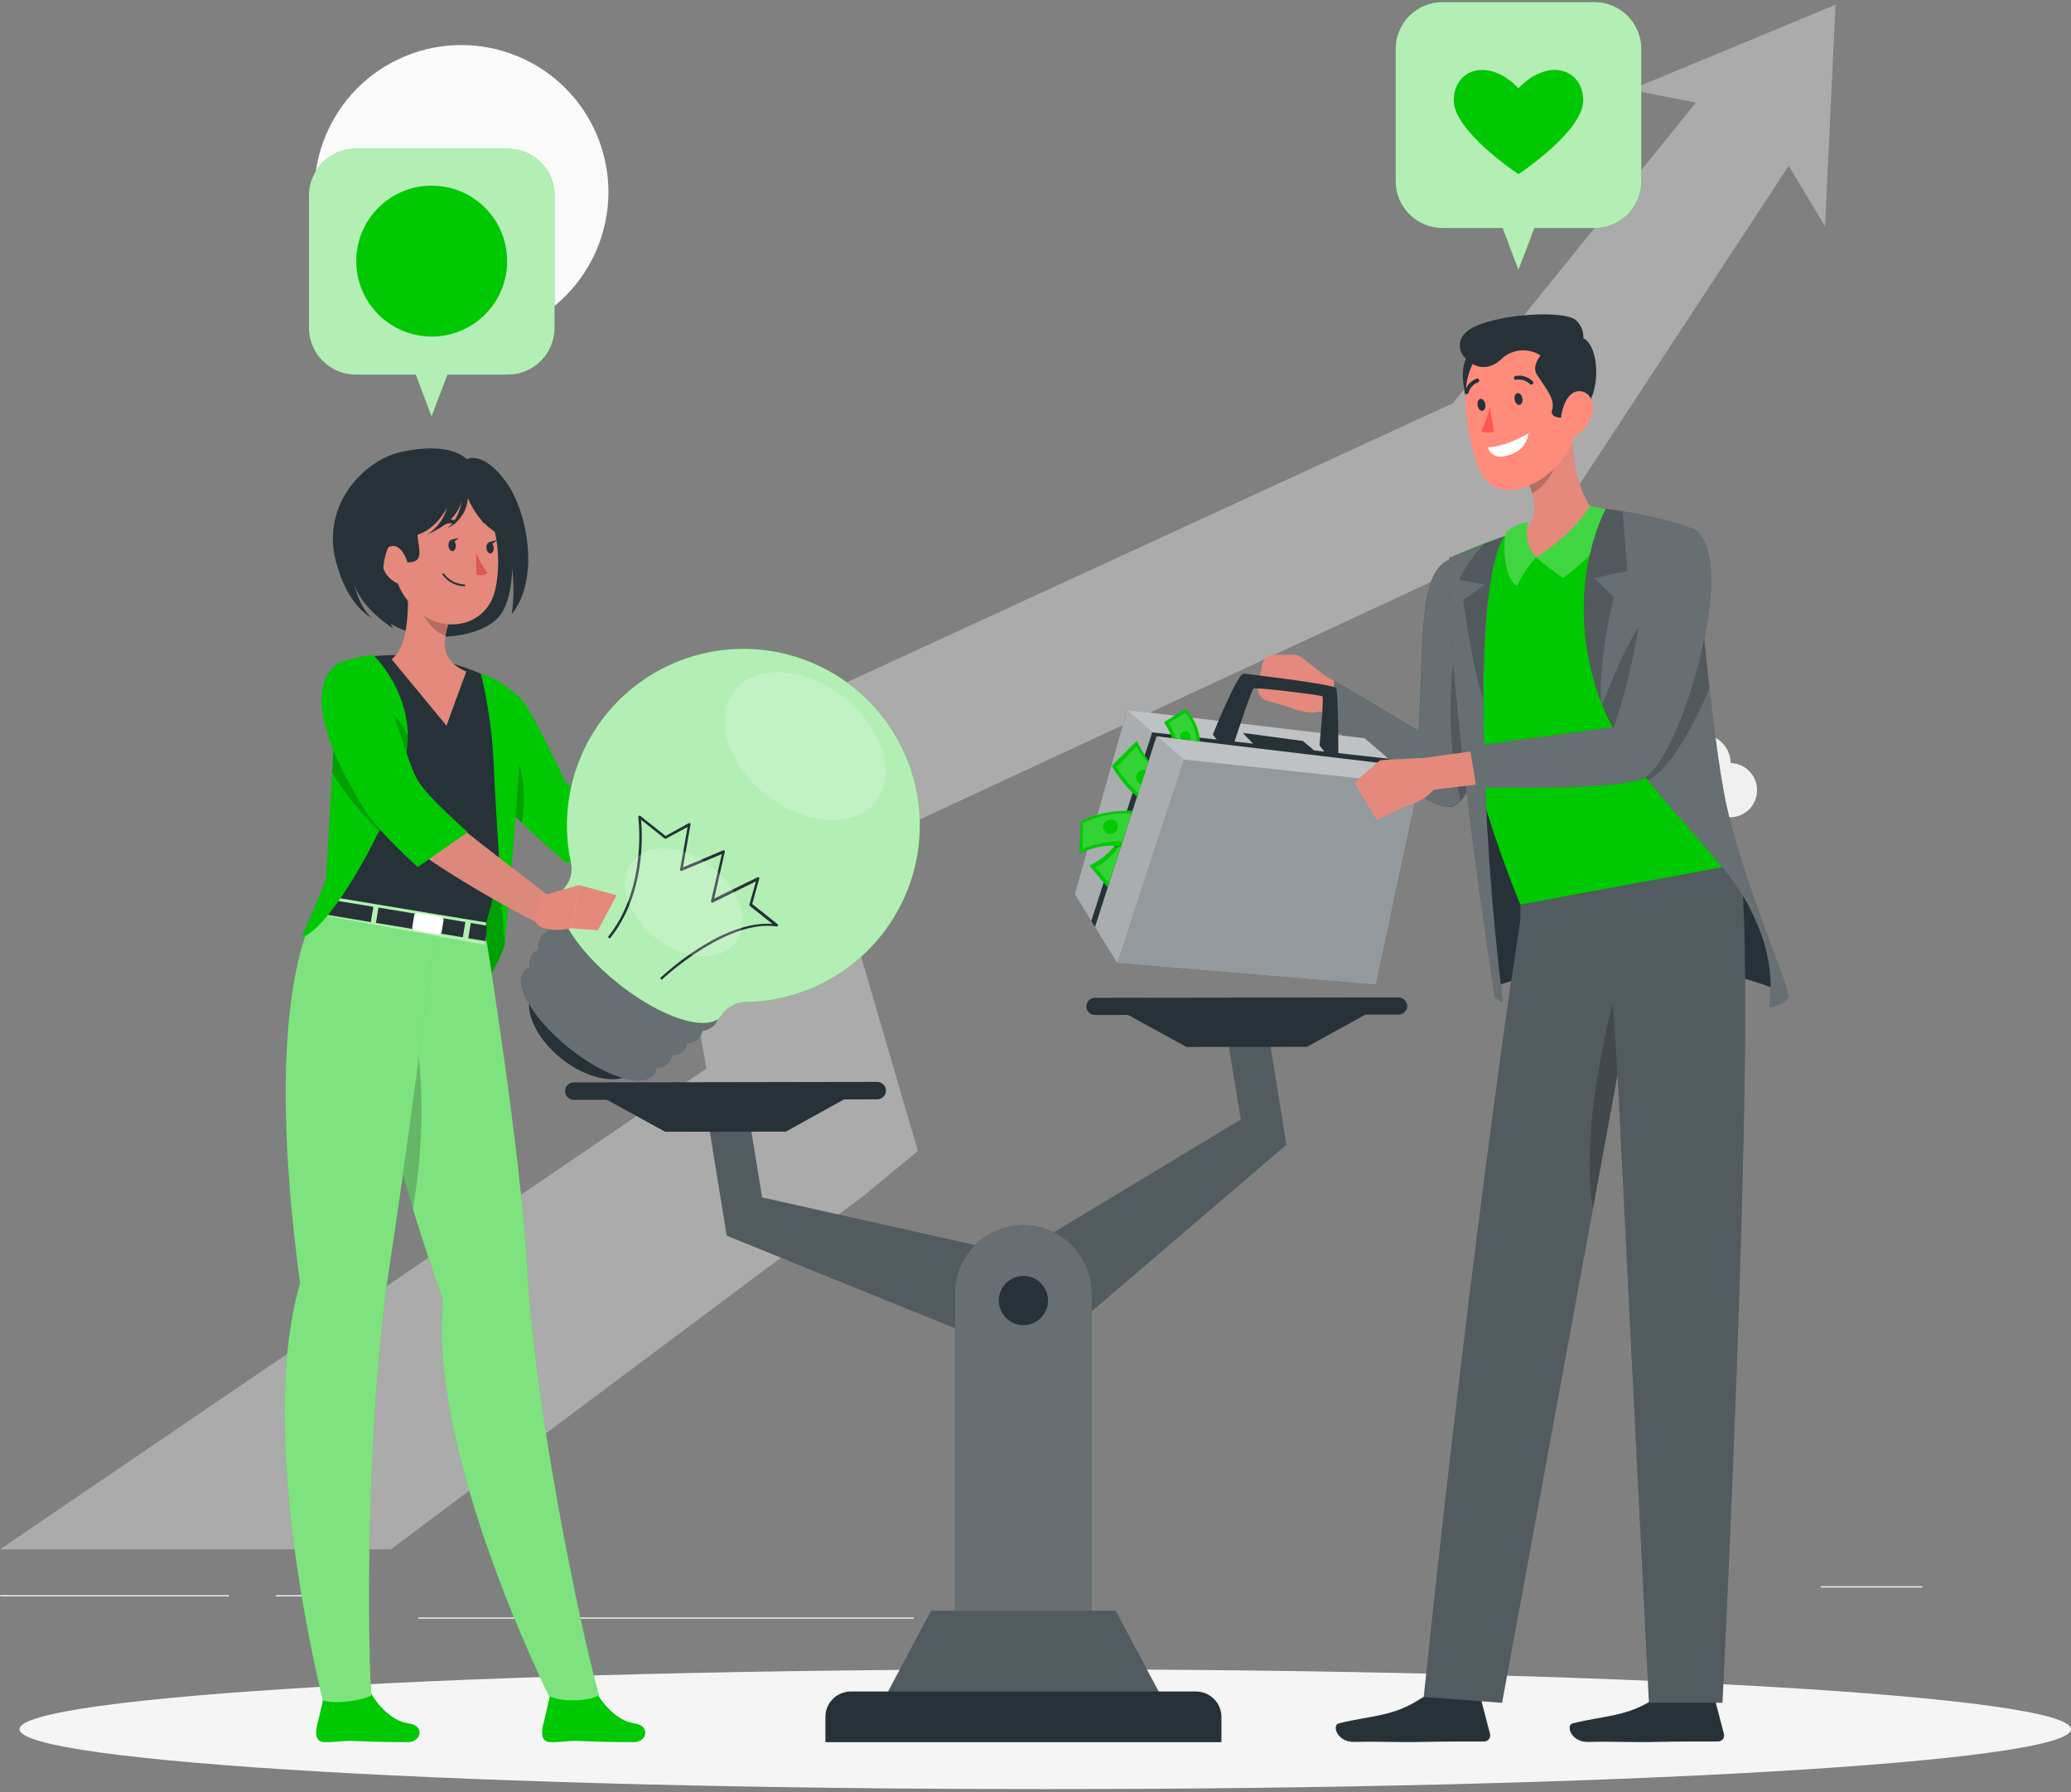 <svg width="260" height="225" viewBox="0 0 260 225" fill="none" xmlns="http://www.w3.org/2000/svg">
<rect x="0" y="0" width="260" height="225" fill="#808080" stroke="none"/>
<path d="M185.169 207.088H179.397V207.254H185.169V207.088Z" fill="#EBEBEB"/>
<path d="M241.33 199.118H228.585V199.284H241.33V199.118Z" fill="#EBEBEB"/>
<path d="M28.712 200.234H0.026V200.4H28.712V200.234Z" fill="#EBEBEB"/>
<path d="M38.834 200.234H34.629V200.4H38.834V200.234Z" fill="#EBEBEB"/>
<path d="M114.721 203.037H52.502V203.203H114.721V203.037Z" fill="#EBEBEB"/>
<path d="M64.986 41.167C74.404 37.267 78.876 26.47 74.975 17.052C71.074 7.635 60.277 3.162 50.86 7.063C41.442 10.964 36.97 21.761 40.871 31.179C44.772 40.596 55.569 45.068 64.986 41.167Z" fill="#FAFAFA"/>
<path d="M202.909 100.596C202.909 100.068 203.119 99.561 203.492 99.187C203.866 98.814 204.373 98.604 204.901 98.604C205.095 98.602 205.288 98.631 205.472 98.69C205.443 98.486 205.428 98.279 205.426 98.073C205.426 97.518 205.535 96.969 205.748 96.457C205.96 95.945 206.271 95.48 206.663 95.088C207.056 94.696 207.522 94.386 208.034 94.174C208.546 93.963 209.096 93.854 209.65 93.855C209.91 93.854 210.171 93.876 210.427 93.921C210.843 93.237 211.471 92.706 212.215 92.41C212.96 92.113 213.78 92.067 214.553 92.277C215.326 92.488 216.01 92.945 216.501 93.578C216.992 94.211 217.263 94.987 217.275 95.788H217.334C218.211 95.826 219.039 96.202 219.646 96.836C220.252 97.47 220.591 98.314 220.591 99.192C220.591 100.069 220.252 100.913 219.646 101.547C219.039 102.181 218.211 102.557 217.334 102.595H204.848C204.328 102.582 203.833 102.365 203.471 101.991C203.109 101.617 202.907 101.117 202.909 100.596Z" fill="#F0F0F0"/>
<path opacity="0.45" d="M224.56 20.817L196.161 64.054L194.912 65.954L192.441 67.103L104.559 107.942L113.246 137.683L115.232 144.484L108.345 150.169L49.055 194.496H0L88.699 134.123L83.326 104.867L81.865 96.904L88.732 93.742L182.399 50.618L212.904 12.887L204.715 11.266L230.438 0.593L229.123 28.415L224.56 20.817Z" fill="#E0E0E0"/>
<path d="M131.225 224.589C202.346 224.589 260 221.223 260 217.071C260 212.918 202.346 209.552 131.225 209.552C60.105 209.552 2.451 212.918 2.451 217.071C2.451 221.223 60.105 224.589 131.225 224.589Z" fill="#F5F5F5"/>
<path d="M158.941 127.96L153.866 128.784L155.779 140.539L127.685 157.482L95.672 150.316L93.76 138.56L88.679 139.384L91.242 155.118L129.711 170.712L129.731 170.865L129.844 170.765L129.983 170.825L129.956 170.672L161.498 143.694L158.941 127.96Z" fill="#263238"/>
<path opacity="0.2" d="M158.941 127.96L153.866 128.784L155.779 140.539L127.685 157.482L95.672 150.316L93.76 138.56L88.679 139.384L91.242 155.118L129.711 170.712L129.731 170.865L129.844 170.765L129.983 170.825L129.956 170.672L161.498 143.694L158.941 127.96Z" fill="white"/>
<path d="M164.095 131.407L148.959 131.427L140.198 126.625L172.842 126.578L164.095 131.407Z" fill="#263238"/>
<path d="M175.572 127.362L137.475 127.415C137.185 127.415 136.906 127.3 136.7 127.094C136.495 126.889 136.379 126.61 136.379 126.319C136.386 126.035 136.504 125.765 136.708 125.566C136.911 125.368 137.184 125.257 137.469 125.257L175.565 125.204C175.856 125.205 176.134 125.321 176.34 125.526C176.547 125.731 176.664 126.009 176.668 126.299V126.299C176.659 126.584 176.54 126.855 176.335 127.053C176.13 127.251 175.857 127.362 175.572 127.362Z" fill="#263238"/>
<path d="M83.518 142.073L98.661 142.047L107.402 137.218L74.758 137.271L83.518 142.073Z" fill="#263238"/>
<path d="M72.035 138.062L110.131 138.002C110.421 138 110.699 137.884 110.904 137.679C111.109 137.474 111.225 137.196 111.227 136.906V136.906C111.227 136.616 111.112 136.337 110.906 136.131C110.701 135.926 110.422 135.81 110.131 135.81L72.028 135.877C71.885 135.877 71.742 135.905 71.61 135.96C71.477 136.015 71.357 136.096 71.256 136.198C71.154 136.3 71.074 136.421 71.02 136.554C70.966 136.687 70.938 136.829 70.939 136.973V136.973C70.939 137.116 70.967 137.258 71.022 137.391C71.078 137.524 71.159 137.644 71.26 137.745C71.362 137.846 71.483 137.926 71.616 137.981C71.749 138.035 71.891 138.063 72.035 138.062V138.062Z" fill="#263238"/>
<path d="M137.063 205.375H119.895V162.357C119.896 160.08 120.802 157.898 122.412 156.289C124.022 154.68 126.206 153.776 128.482 153.776C130.758 153.776 132.941 154.68 134.55 156.289C136.159 157.898 137.063 160.081 137.063 162.357V205.375Z" fill="#263238"/>
<path opacity="0.3" d="M137.063 205.375H119.895V162.357C119.896 160.08 120.802 157.898 122.412 156.289C124.022 154.68 126.206 153.776 128.482 153.776C130.758 153.776 132.941 154.68 134.55 156.289C136.159 157.898 137.063 160.081 137.063 162.357V205.375Z" fill="white"/>
<path d="M146.169 213.67H110.789L116.886 202.22H140.072L146.169 213.67Z" fill="#263238"/>
<path opacity="0.2" d="M146.169 213.67H110.789L116.886 202.22H140.072L146.169 213.67Z" fill="white"/>
<path d="M106.811 212.335H150.154C150.999 212.335 151.81 212.671 152.408 213.269C153.006 213.867 153.342 214.678 153.342 215.523V218.698H103.623V215.523C103.623 214.678 103.958 213.867 104.556 213.269C105.154 212.671 105.965 212.335 106.811 212.335V212.335Z" fill="#263238"/>
<path d="M128.482 166.349C130.188 166.349 131.571 164.966 131.571 163.26C131.571 161.555 130.188 160.172 128.482 160.172C126.777 160.172 125.394 161.555 125.394 163.26C125.394 164.966 126.777 166.349 128.482 166.349Z" fill="#263238"/>
<path d="M181.098 0.268H200.179C201.736 0.268 203.23 0.886 204.331 1.987C205.432 3.089 206.05 4.582 206.05 6.139V22.743C206.051 23.515 205.9 24.279 205.605 24.992C205.311 25.705 204.878 26.353 204.333 26.899C203.788 27.445 203.14 27.878 202.427 28.173C201.715 28.469 200.951 28.621 200.179 28.621H192.627L190.635 33.861L188.642 28.621H181.098C179.539 28.621 178.044 28.002 176.941 26.899C175.839 25.797 175.22 24.302 175.22 22.743V6.139C175.22 5.367 175.372 4.603 175.667 3.891C175.963 3.178 176.396 2.53 176.942 1.985C177.488 1.44 178.136 1.008 178.849 0.713C179.562 0.418 180.326 0.267 181.098 0.268Z" fill="#00C802"/>
<path opacity="0.7" d="M181.098 0.268H200.179C201.736 0.268 203.23 0.886 204.331 1.987C205.432 3.089 206.05 4.582 206.05 6.139V22.743C206.051 23.515 205.9 24.279 205.605 24.992C205.311 25.705 204.878 26.353 204.333 26.899C203.788 27.445 203.14 27.878 202.427 28.173C201.715 28.469 200.951 28.621 200.179 28.621H192.627L190.635 33.861L188.642 28.621H181.098C179.539 28.621 178.044 28.002 176.941 26.899C175.839 25.797 175.22 24.302 175.22 22.743V6.139C175.22 5.367 175.372 4.603 175.667 3.891C175.963 3.178 176.396 2.53 176.942 1.985C177.488 1.44 178.136 1.008 178.849 0.713C179.562 0.418 180.326 0.267 181.098 0.268Z" fill="white"/>
<path d="M190.635 11.08C186.803 7.095 182.506 8.736 182.506 12.615C182.506 16.493 190.635 21.866 190.635 21.866C190.635 21.866 198.764 16.5 198.764 12.615C198.764 8.729 194.467 7.095 190.635 11.08Z" fill="#00C802"/>
<path d="M63.746 18.672H44.665C43.893 18.671 43.129 18.822 42.416 19.117C41.703 19.411 41.055 19.844 40.509 20.389C39.963 20.934 39.53 21.582 39.235 22.295C38.939 23.007 38.787 23.771 38.787 24.543V41.147C38.787 42.706 39.406 44.201 40.509 45.303C41.611 46.406 43.106 47.025 44.665 47.025H52.19L54.182 52.265L56.175 47.025H63.746C64.518 47.025 65.282 46.873 65.995 46.577C66.707 46.282 67.355 45.849 67.9 45.303C68.446 44.757 68.878 44.109 69.173 43.396C69.467 42.683 69.618 41.919 69.618 41.147V24.543C69.618 23.772 69.466 23.009 69.171 22.296C68.876 21.584 68.443 20.937 67.898 20.391C67.353 19.846 66.706 19.414 65.993 19.119C65.281 18.824 64.517 18.672 63.746 18.672V18.672Z" fill="#00C802"/>
<path opacity="0.7" d="M63.746 18.672H44.665C43.893 18.671 43.129 18.822 42.416 19.117C41.703 19.411 41.055 19.844 40.509 20.389C39.963 20.934 39.53 21.582 39.235 22.295C38.939 23.007 38.787 23.771 38.787 24.543V41.147C38.787 42.706 39.406 44.201 40.509 45.303C41.611 46.406 43.106 47.025 44.665 47.025H52.19L54.182 52.265L56.175 47.025H63.746C64.518 47.025 65.282 46.873 65.995 46.577C66.707 46.282 67.355 45.849 67.9 45.303C68.446 44.757 68.878 44.109 69.173 43.396C69.467 42.683 69.618 41.919 69.618 41.147V24.543C69.618 23.772 69.466 23.009 69.171 22.296C68.876 21.584 68.443 20.937 67.898 20.391C67.353 19.846 66.706 19.414 65.993 19.119C65.281 18.824 64.517 18.672 63.746 18.672V18.672Z" fill="white"/>
<path d="M53.213 37.003C53.086 37.003 52.962 36.976 52.847 36.923C52.732 36.87 52.63 36.793 52.548 36.697L48.829 32.321C48.679 32.144 48.606 31.916 48.624 31.686C48.643 31.455 48.753 31.241 48.929 31.092C49.105 30.942 49.333 30.868 49.564 30.887C49.794 30.906 50.008 31.015 50.157 31.191L53.213 34.791L58.254 28.854C58.326 28.762 58.416 28.686 58.518 28.629C58.62 28.573 58.733 28.538 58.849 28.526C58.966 28.514 59.083 28.526 59.194 28.561C59.306 28.595 59.41 28.652 59.499 28.727C59.588 28.802 59.661 28.895 59.714 28.999C59.767 29.104 59.798 29.217 59.805 29.334C59.813 29.451 59.797 29.567 59.759 29.678C59.721 29.788 59.66 29.889 59.582 29.976L53.883 36.697C53.8 36.794 53.697 36.871 53.581 36.923C53.466 36.976 53.34 37.003 53.213 37.003V37.003Z" fill="white"/>
<path d="M60.896 39.474C64.594 35.775 64.594 29.779 60.896 26.08C57.197 22.381 51.2 22.381 47.502 26.08C43.803 29.779 43.803 35.775 47.502 39.474C51.2 43.173 57.197 43.173 60.896 39.474Z" fill="#00C802"/>
<path d="M166.838 88.475L167.09 85.407L163.384 82.511C163.113 82.299 162.778 82.185 162.434 82.186H159.964C159.602 82.187 159.252 82.315 158.975 82.546C158.697 82.778 158.509 83.099 158.443 83.454L157.951 86.197C157.882 86.575 157.957 86.965 158.161 87.291C158.365 87.617 158.684 87.854 159.054 87.957L161.372 88.621C161.44 88.641 161.506 88.665 161.571 88.695C162.142 88.914 165.675 90.382 166.838 88.475Z" fill="#E4897B"/>
<path d="M172.948 88.661L165.782 84.504L164.653 88.628L171.268 92.752L172.948 88.661Z" fill="#E4897B"/>
<path d="M187.613 74.116C188.662 76.965 187.248 98.318 182.685 101.094C179.61 102.974 167.077 90.886 167.077 90.886L167.529 85.38L178.109 91.663C178.773 79.987 178.109 72.11 181.782 70.31L187.613 74.116Z" fill="#263238"/>
<path opacity="0.3" d="M187.241 87.731C186.524 93.144 185.248 98.531 183.329 100.543C183.133 100.75 182.91 100.929 182.665 101.074C182.391 101.2 182.094 101.269 181.793 101.277C181.492 101.285 181.192 101.232 180.911 101.121C176.388 99.852 167.09 90.866 167.09 90.866L167.542 85.36L178.122 91.643C178.786 79.967 178.122 72.09 181.795 70.29L187.613 74.116C188.144 75.531 188.045 81.648 187.241 87.731Z" fill="white"/>
<path opacity="0.2" d="M187.241 87.731C186.524 93.144 185.248 98.531 183.329 100.543C181.796 93.551 181.701 86.32 183.05 79.29L187.241 87.731Z" fill="black"/>
<path d="M222.973 124.201C222.973 124.201 206.369 116.895 187.772 123.815C187.772 123.815 182.944 84.437 183.063 78.998C183.183 73.558 212.007 73.837 212.007 73.837C212.007 73.837 213.462 89.618 215.747 99.075C218.031 108.533 223.843 122.321 222.973 124.201Z" fill="#263238"/>
<path d="M179.616 212.813L185.388 212.66C185.492 212.658 185.594 212.691 185.677 212.754C185.76 212.817 185.82 212.905 185.846 213.006L187.062 217.655C187.091 217.767 187.094 217.885 187.071 217.998C187.048 218.112 187 218.219 186.93 218.311C186.859 218.403 186.769 218.478 186.665 218.53C186.561 218.582 186.447 218.61 186.331 218.611C184.252 218.611 181.237 218.611 178.62 218.665C175.565 218.744 173.619 218.591 170.026 218.665C167.861 218.724 167.177 216.552 168.08 216.333C172.178 215.324 174.861 215.523 178.354 213.232C178.729 212.98 179.165 212.835 179.616 212.813V212.813Z" fill="#263238"/>
<path d="M208.979 212.813L214.751 212.66C214.855 212.658 214.956 212.691 215.039 212.754C215.122 212.817 215.182 212.905 215.209 213.006L216.424 217.655C216.455 217.767 216.459 217.884 216.437 217.998C216.415 218.112 216.367 218.219 216.298 218.311C216.228 218.404 216.137 218.479 216.034 218.531C215.93 218.583 215.816 218.61 215.7 218.611C213.615 218.611 210.6 218.611 207.983 218.665C204.928 218.744 202.982 218.591 199.395 218.665C197.223 218.724 196.539 216.552 197.443 216.333C201.547 215.324 204.224 215.523 207.717 213.232C208.092 212.981 208.528 212.836 208.979 212.813V212.813Z" fill="#263238"/>
<path d="M218.231 107.059C221.007 119.093 216.238 213.75 216.238 213.75H207.013L203.075 134.867L188.576 213.75L178.74 213.032C185.169 151.929 190.861 115.447 190.861 115.447V110.798L218.231 107.059Z" fill="#263238"/>
<path opacity="0.2" d="M178.74 213.032L188.583 213.75L199.986 151.65L203.075 134.867L207.013 213.75H216.238C216.238 213.75 221.007 119.093 218.231 107.065L190.867 110.831V115.48C190.867 115.48 185.175 151.923 178.74 213.032Z" fill="white"/>
<path d="M214.325 92.885C214.485 93.649 214.644 94.393 214.803 95.11L215.062 96.246C215.248 97.036 215.428 97.813 215.607 98.55C215.7 98.922 215.786 99.294 215.879 99.653C216.935 103.99 217.812 107.138 218.018 108.533L190.86 113.541C189.612 110.499 188.542 107.563 187.626 104.827C187.513 104.495 187.4 104.163 187.3 103.831C187.068 103.133 186.855 102.449 186.636 101.772C186.53 101.426 186.43 101.108 186.324 100.736C186.125 100.071 185.932 99.407 185.753 98.743C185.653 98.378 185.554 98.019 185.467 97.66C180.758 79.934 182.638 69.766 182.638 69.766C184.644 68.833 186.704 68.023 188.808 67.341C189.246 67.189 189.705 67.062 190.136 66.923C193.942 65.994 197.799 65.284 201.686 64.798C202.423 64.698 203.167 64.618 203.904 64.552H204.011C204.891 64.476 205.778 64.578 206.619 64.852C207.459 65.126 208.236 65.567 208.902 66.148C209.568 66.729 210.111 67.438 210.497 68.233C210.883 69.028 211.106 69.892 211.151 70.775C211.356 74.448 211.742 78.081 212.226 81.488C212.738 85.141 213.369 88.608 214.033 91.763C214.086 92.055 214.146 92.341 214.206 92.62L214.325 92.885Z" fill="#00C802"/>
<path d="M197.123 51.933C197.177 55.858 197.854 62.885 200.829 64.659C200.829 64.659 194.653 69.932 192.86 69.972C191.598 69.972 189.844 67.826 189.844 67.826C193.59 65.701 192.866 62.646 191.604 59.95L197.123 51.933Z" fill="#E4897B"/>
<path opacity="0.2" d="M194.872 55.201L191.598 59.943C191.906 60.584 192.157 61.25 192.348 61.935C193.809 61.271 195.53 58.933 195.357 57.22C195.317 56.523 195.153 55.839 194.872 55.201Z" fill="black"/>
<path d="M192.827 69.978C192.827 69.978 194.414 71.307 196.227 72.562C198.259 71.067 202.962 67.202 202.244 64.466C201.806 63.709 199.588 63.549 199.588 63.549C199.588 63.549 197.801 66.923 192.827 69.978Z" fill="#00C802"/>
<path d="M192.827 69.978C191.875 71.039 191.081 72.231 190.469 73.518C188.656 72.728 188.629 67.428 189.14 66.757C189.92 66.132 190.846 65.716 191.83 65.548C191.622 66.312 191.604 67.115 191.778 67.887C191.951 68.659 192.312 69.377 192.827 69.978V69.978Z" fill="#00C802"/>
<g opacity="0.5">
<path opacity="0.5" d="M192.826 69.978C192.826 69.978 194.414 71.307 196.227 72.562C198.259 71.068 202.961 67.202 202.244 64.466C201.806 63.709 199.587 63.549 199.587 63.549C199.587 63.549 197.801 66.923 192.826 69.978Z" fill="white"/>
<path opacity="0.5" d="M192.826 69.978C191.874 71.039 191.08 72.231 190.468 73.518C188.655 72.728 188.629 67.428 189.14 66.757C189.919 66.132 190.845 65.716 191.83 65.548C191.622 66.312 191.604 67.115 191.777 67.887C191.951 68.659 192.311 69.377 192.826 69.978V69.978Z" fill="white"/>
</g>
<path d="M224.514 125.19C224.148 126.16 222.123 126.459 222.123 126.459C222.887 120.913 220.987 116.496 219.466 113.587C215.674 106.467 205.034 98.444 201.016 88.117C200.836 87.672 200.677 87.227 200.531 86.788C196.2 73.505 201.62 63.875 201.62 63.875C202.351 63.968 203.061 64.067 203.732 64.18C204.244 64.26 204.735 64.353 205.207 64.439C207.753 64.884 210.255 65.551 212.685 66.432C212.685 66.432 214.538 89.206 216.424 99.48C218.31 109.755 224.872 124.227 224.514 125.19Z" fill="#263238"/>
<path opacity="0.3" d="M224.514 125.19C224.148 126.16 222.123 126.459 222.123 126.459C222.887 120.913 220.987 116.496 219.466 113.587C216.969 108.905 211.496 103.824 206.927 97.96C204.574 95.085 202.636 91.894 201.168 88.482C201.109 88.362 201.062 88.236 201.016 88.117C200.836 87.672 200.677 87.227 200.531 86.788C196.2 73.505 201.62 63.875 201.62 63.875C202.351 63.968 203.061 64.067 203.732 64.18C204.244 64.26 204.735 64.353 205.207 64.439C207.753 64.884 210.255 65.551 212.685 66.432C212.685 66.432 213.13 71.851 213.794 78.599C214.047 81.103 214.325 83.793 214.631 86.456C215.182 91.311 215.8 96.08 216.424 99.48C218.297 109.735 224.872 124.227 224.514 125.19Z" fill="white"/>
<path opacity="0.2" d="M202.623 74.98C202.623 74.98 200.724 82.026 200.989 88.117C200.81 87.672 200.651 87.227 200.504 86.788C196.174 73.505 201.594 63.875 201.594 63.875C202.324 63.968 203.035 64.067 203.706 64.18L204.317 71.659L200.146 72.575L202.623 74.98Z" fill="black"/>
<path d="M187.679 125.217L188.688 125.881C187.232 114.183 186.416 102.414 186.244 90.627C186.244 89.651 186.244 88.714 186.244 87.818C186.204 70.729 188.708 67.501 188.901 67.308L186.351 68.265L181.934 70.011C181.296 84.63 187.679 125.217 187.679 125.217Z" fill="#263238"/>
<path opacity="0.3" d="M187.679 125.217L188.688 125.881C187.232 114.183 186.416 102.414 186.244 90.627C186.244 89.651 186.244 88.714 186.244 87.818C186.204 70.729 188.708 67.501 188.901 67.308L186.351 68.265L181.934 70.011C181.296 84.63 187.679 125.217 187.679 125.217Z" fill="white"/>
<path opacity="0.2" d="M186.424 73.405L183.695 75.311C183.695 75.311 184.804 83.62 186.205 87.818C186.165 70.729 188.669 67.501 188.862 67.308L186.351 68.265C185.051 69.588 183.98 71.119 183.183 72.794L186.424 73.405Z" fill="black"/>
<path opacity="0.1" d="M212.114 76.374C212.371 78.322 213.014 80.198 214.007 81.893C213.801 79.901 213.601 77.948 213.416 76.069C212.965 76.077 212.521 76.181 212.114 76.374V76.374Z" fill="black"/>
<path opacity="0.2" d="M199.986 151.651L203.075 134.867L202.477 125.987C202.477 125.987 198.246 141.389 199.986 151.651Z" fill="black"/>
<path d="M184.146 44.826C183.229 46.573 183.82 48.811 184.079 50.259C184.338 51.707 184.518 53.647 185.919 51.249C187.321 48.851 187.407 40.277 184.146 44.826Z" fill="#263238"/>
<path d="M197.164 48.918C197.615 53.866 198.439 54.537 196.34 57.412C193.185 61.736 187.208 63.39 185.561 58.588C184.08 54.238 182.366 46.215 186.889 43.571C187.888 42.987 189.018 42.665 190.175 42.636C191.332 42.607 192.477 42.872 193.503 43.406C194.53 43.94 195.404 44.726 196.044 45.69C196.684 46.654 197.07 47.764 197.164 48.918V48.918Z" fill="#FF8B7B"/>
<path d="M197.177 52.312C194.627 52.79 194.753 51.701 194.852 51.428C195.277 50.246 194.188 48.885 192.98 47.085C191.771 45.285 195.211 42.11 198.293 42.323C201.109 42.522 201.441 51.535 197.177 52.312Z" fill="#263238"/>
<path d="M186.789 56.144C186.789 56.144 188.642 56.25 191.883 54.41C191.704 55.593 191.086 56.688 189.127 57.213C187.168 57.738 186.789 56.144 186.789 56.144Z" fill="white"/>
<path d="M199.906 51.847C199.65 52.966 198.975 53.945 198.02 54.583C196.798 55.353 195.875 54.184 195.955 52.67C196.021 51.302 196.745 49.256 198.093 49.11C199.441 48.964 200.252 50.412 199.906 51.847Z" fill="#FF8B7B"/>
<path d="M187.015 51.123C186.805 52.165 186.452 53.173 185.966 54.118C186.212 54.237 186.482 54.302 186.756 54.308C187.03 54.314 187.302 54.26 187.553 54.151L187.015 51.123Z" fill="#FF5652"/>
<path d="M197.894 40.244C196.526 38.842 187.693 39.394 184.564 41.313C182.944 42.303 183.077 43.89 183.734 44.687C186.059 47.503 188.383 45.172 188.383 45.172C188.75 44.797 189.188 44.499 189.671 44.294C190.153 44.089 190.672 43.981 191.196 43.976C191.721 43.972 192.241 44.071 192.727 44.269C193.213 44.466 193.655 44.757 194.029 45.125L198.731 42.814C198.82 42.35 198.79 41.87 198.644 41.421C198.497 40.971 198.24 40.566 197.894 40.244V40.244Z" fill="#263238"/>
<path d="M191.126 50.007C191.193 50.419 191.033 50.784 190.761 50.824C190.489 50.864 190.216 50.571 190.15 50.16C190.083 49.748 190.243 49.383 190.508 49.343C190.774 49.303 191.053 49.595 191.126 50.007Z" fill="#263238"/>
<path d="M186.47 50.737C186.544 51.149 186.377 51.514 186.112 51.561C185.846 51.608 185.567 51.302 185.501 50.897C185.434 50.492 185.594 50.12 185.859 50.073C186.125 50.027 186.404 50.332 186.47 50.737Z" fill="#263238"/>
<path d="M192.328 48.28C192.286 48.294 192.241 48.296 192.198 48.286C192.155 48.277 192.115 48.257 192.083 48.227C191.865 48.01 191.6 47.846 191.309 47.748C191.017 47.65 190.707 47.621 190.402 47.663C190.369 47.676 190.334 47.683 190.298 47.682C190.263 47.681 190.228 47.672 190.196 47.655C190.164 47.639 190.136 47.617 190.114 47.589C190.092 47.56 190.076 47.528 190.068 47.493C190.059 47.459 190.059 47.423 190.066 47.388C190.073 47.353 190.087 47.32 190.109 47.291C190.13 47.262 190.157 47.238 190.188 47.221C190.219 47.204 190.254 47.194 190.289 47.191C190.672 47.124 191.065 47.149 191.436 47.265C191.807 47.38 192.145 47.583 192.421 47.855C192.455 47.883 192.48 47.919 192.493 47.96C192.507 48.001 192.51 48.044 192.5 48.087C192.49 48.129 192.469 48.167 192.439 48.198C192.408 48.228 192.37 48.25 192.328 48.26V48.28Z" fill="#263238"/>
<path d="M184.199 49.462C184.153 49.476 184.105 49.476 184.059 49.462C184.028 49.453 184 49.438 183.975 49.418C183.949 49.398 183.929 49.372 183.913 49.344C183.898 49.316 183.888 49.285 183.885 49.252C183.881 49.22 183.884 49.188 183.893 49.157C183.995 48.784 184.185 48.442 184.448 48.158C184.71 47.875 185.037 47.659 185.401 47.53C185.432 47.52 185.465 47.516 185.497 47.519C185.53 47.522 185.561 47.531 185.59 47.547C185.618 47.562 185.643 47.584 185.663 47.609C185.684 47.635 185.698 47.664 185.707 47.696C185.716 47.726 185.719 47.757 185.716 47.789C185.713 47.82 185.704 47.85 185.689 47.878C185.674 47.906 185.654 47.931 185.63 47.951C185.605 47.971 185.577 47.986 185.547 47.995C185.256 48.101 184.995 48.278 184.789 48.51C184.583 48.742 184.437 49.021 184.365 49.323C184.351 49.358 184.328 49.389 184.299 49.413C184.27 49.438 184.236 49.454 184.199 49.462V49.462Z" fill="#263238"/>
<path d="M171.321 92.673L141.5 89.113L134.938 112.246L140.251 120.893L172.742 123.61L178.109 98.498L171.321 92.673Z" fill="#263238"/>
<path opacity="0.5" d="M134.938 112.239L137.004 115.613L137.468 116.364L140.251 120.893L172.742 123.61L178.102 98.498L175.206 96.014L174.316 95.243L171.321 92.673L141.5 89.113L134.938 112.239Z" fill="white"/>
<path opacity="0.4" d="M178.102 98.498L148.607 95.343L141.5 89.113L171.321 92.673L178.102 98.498Z" fill="white"/>
<path opacity="0.2" d="M148.606 95.343L140.251 120.893L134.938 112.239L141.5 89.113L148.606 95.343Z" fill="white"/>
<path d="M137.003 115.613L137.468 116.363L145.193 92.427L175.206 96.013L174.316 95.243L144.648 91.936L137.003 115.613Z" fill="#263238"/>
<path d="M165.117 94.32L163.557 93.011L156.032 92.009L157.407 93.457L165.117 94.32Z" fill="#263238"/>
<path d="M168.02 94.738C168.02 94.738 168.02 86.901 167.748 86.39C167.475 85.878 156.948 84.67 156.158 84.557C155.368 84.444 152.266 92.208 152.266 92.208L152.93 93.098L154.923 93.271C154.923 93.271 157.121 86.582 157.374 86.416C157.626 86.25 165.762 87.24 166.008 87.406C166.253 87.572 165.656 93.57 165.656 93.57L166.386 94.519L168.02 94.738Z" fill="#263238"/>
<path d="M136.778 108.653L139.062 111.402L139.248 110.824L140.71 106.301L140.889 105.757L141.201 104.787C141.201 104.787 140.597 105.531 139.773 106.381C138.938 107.333 137.919 108.105 136.778 108.653Z" fill="#00C802"/>
<path opacity="0.2" d="M137.501 108.858L139.248 110.851L140.709 106.328L140.889 105.783C140.158 106.766 138.83 108.36 137.501 108.858Z" fill="white"/>
<path opacity="0.2" d="M139.773 106.408C140.092 106.368 140.437 106.341 140.709 106.328L141.201 104.814C141.201 104.814 140.597 105.557 139.773 106.408Z" fill="black"/>
<path d="M135.702 103.14L135.483 107.171C137.103 106.342 138.934 106.011 140.743 106.222L140.922 105.657L142.051 102.15L142.171 101.785C142.171 101.785 138.531 101.533 135.702 103.14Z" fill="#00C802"/>
<path d="M139.581 96.146C140.428 97.62 141.514 98.942 142.795 100.058L142.921 99.633L143.267 98.517L143.845 96.658L144.123 95.754L144.203 95.496C143.632 94.711 143.132 93.878 142.709 93.005L139.581 96.146Z" fill="#00C802"/>
<path d="M146.123 90.667C146.553 91.28 146.895 91.951 147.139 92.659L147.61 92.719L148.274 92.792L149.304 92.925L150.3 93.045L150.652 93.085C150.558 91.547 149.914 90.096 148.839 88.993L146.123 90.667Z" fill="#00C802"/>
<path opacity="0.2" d="M146.74 90.72C147.101 91.351 147.393 92.019 147.61 92.713L148.274 92.786C148.215 92.705 148.174 92.611 148.156 92.512C148.137 92.413 148.141 92.311 148.168 92.215C148.237 92.063 148.357 91.941 148.507 91.871C148.658 91.8 148.828 91.786 148.988 91.83C149.149 91.874 149.288 91.974 149.381 92.111C149.474 92.249 149.515 92.415 149.497 92.58C149.462 92.712 149.388 92.83 149.284 92.918L150.28 93.038C150.161 92.188 149.809 90.448 148.812 89.498L146.74 90.72Z" fill="white"/>
<path opacity="0.2" d="M135.98 103.286L135.881 106.554C135.881 106.554 138.664 105.438 140.922 105.657L142.051 102.15C139.963 101.991 137.87 102.382 135.98 103.286V103.286ZM139.52 102.848C139.692 102.869 139.855 102.938 139.99 103.047C140.124 103.156 140.225 103.301 140.281 103.465C140.338 103.629 140.346 103.805 140.307 103.974C140.268 104.143 140.182 104.297 140.059 104.419C139.936 104.541 139.781 104.626 139.612 104.664C139.443 104.703 139.267 104.693 139.103 104.635C138.94 104.578 138.796 104.476 138.687 104.341C138.579 104.206 138.511 104.043 138.491 103.871C138.431 103.379 138.896 102.921 139.52 102.848Z" fill="white"/>
<path opacity="0.2" d="M140.158 96.306C140.949 97.515 141.876 98.629 142.921 99.626L143.266 98.511C143.041 98.42 142.858 98.249 142.751 98.031C142.645 97.812 142.623 97.562 142.69 97.329C142.756 97.095 142.907 96.895 143.113 96.766C143.319 96.637 143.565 96.589 143.804 96.631C143.804 96.631 143.838 96.631 143.844 96.631L144.123 95.728C143.535 95.131 143.044 94.445 142.669 93.696L140.158 96.306Z" fill="white"/>
<path opacity="0.2" d="M214.605 86.436C212.745 90.8 209.849 96.399 206.9 97.96C204.548 95.085 202.61 91.894 201.142 88.482C202.47 85.022 205.306 78.161 207.385 76.726C208.953 75.65 211.676 77.091 213.768 78.579C214.02 81.083 214.299 83.773 214.605 86.436Z" fill="black"/>
<path d="M178.494 95.143L173.267 95.422L176.382 101.26C176.382 101.26 180.772 100.038 180.367 97.634L178.494 95.143Z" fill="#E4897B"/>
<path d="M170.032 98.232L172.828 102.947L176.388 101.26L173.267 95.422L170.032 98.232Z" fill="#E4897B"/>
<path d="M186.484 94.081L178.076 95.237L178.773 99.268L186.464 98.365L186.484 94.081Z" fill="#E4897B"/>
<path d="M212.658 66.412C218.682 69.972 210.712 96.346 206.07 97.833C201.427 99.321 185.361 98.83 185.361 98.83L184.511 93.722L202.623 91.265C204.132 86.669 205.244 81.951 205.944 77.165C206.244 75.001 206.997 72.925 208.154 71.072C209.311 69.219 210.846 67.631 212.658 66.412V66.412Z" fill="#263238"/>
<path opacity="0.3" d="M212.658 66.412C218.682 69.972 210.712 96.346 206.07 97.833C201.427 99.321 185.361 98.83 185.361 98.83L184.511 93.722L202.623 91.265C204.132 86.669 205.244 81.951 205.944 77.165C206.244 75.001 206.997 72.925 208.154 71.072C209.311 69.219 210.846 67.631 212.658 66.412V66.412Z" fill="white"/>
<path d="M65.978 89.937C67.971 93.477 69.744 97.422 72.427 100.477C74.26 102.277 76.279 103.95 78.318 105.724C80.145 107.298 81.984 108.892 83.771 110.546C84.098 110.83 84.308 111.225 84.362 111.655C84.415 112.085 84.309 112.519 84.062 112.875C83.815 113.231 83.446 113.484 83.025 113.585C82.603 113.686 82.16 113.627 81.778 113.421C77.307 111.243 73.031 108.683 69 105.77C68.495 105.372 67.818 104.847 67.366 104.402C64.005 101.134 61.654 97.196 59.629 93.025C57.816 88.827 63.753 85.932 65.945 89.937H65.978Z" fill="#DC897C"/>
<path d="M76.904 104.037L71.192 108.38C71.192 108.38 67.924 105.664 65.513 103.286C64.587 102.451 63.774 101.498 63.096 100.45C62.611 99.467 63.156 96.465 63.846 93.629C64.584 90.614 65.48 87.791 65.48 87.791C67.041 89.624 70.939 98.086 70.939 98.086L76.904 104.037Z" fill="#00C802"/>
<path opacity="0.2" d="M65.513 103.286C64.587 102.451 63.774 101.498 63.096 100.45C62.611 99.467 63.156 96.465 63.846 93.629C64.843 93.868 66.377 98.086 65.513 103.286Z" fill="black"/>
<path d="M63.355 118.615C61.562 124.294 56.487 128.81 50.457 124.207C44.426 119.605 56.136 96.844 60.419 94.984C64.703 93.124 63.355 118.615 63.355 118.615Z" fill="#00C802"/>
<path opacity="0.2" d="M63.355 118.615C61.562 124.294 56.487 128.81 50.457 124.207C44.426 119.605 56.136 96.844 60.419 94.984C64.703 93.124 63.355 118.615 63.355 118.615Z" fill="black"/>
<path d="M79.62 218.691C75.701 218.691 75.183 218.631 72.978 218.552C71.092 218.485 70.647 218.724 69.133 218.691C67.864 218.691 67.911 217.449 68.303 216.035C68.495 215.331 68.801 213.856 69.067 212.714L74.805 212.302C75.609 213.843 77.462 216.041 79.64 216.333C81.752 216.652 81.181 218.691 79.62 218.691Z" fill="#00C802"/>
<path d="M45.847 114.119H60.459C61.336 119.532 65.447 145.334 66.197 159.388C67.074 175.932 72.374 202.426 75.183 212.78C74.393 213.484 70.68 213.783 68.927 212.906C68.927 212.906 53.651 182.355 55.644 163.247C44.041 130.656 45.469 116.516 45.847 114.119Z" fill="#00C802"/>
<g opacity="0.7">
<path opacity="0.7" d="M45.847 114.119H60.459C61.336 119.532 65.447 145.334 66.197 159.388C67.074 175.932 72.374 202.426 75.183 212.78C74.393 213.484 70.68 213.783 68.927 212.906C68.927 212.906 53.651 182.355 55.644 163.247C44.041 130.656 45.469 116.516 45.847 114.119Z" fill="white"/>
</g>
<path d="M51.254 218.691C47.335 218.691 46.817 218.631 44.612 218.552C42.726 218.485 42.281 218.724 40.767 218.691C39.498 218.691 39.545 217.449 39.937 216.035C40.129 215.331 40.435 213.856 40.7 212.714L46.439 212.302C47.242 213.843 49.095 216.041 51.274 216.333C53.452 216.626 52.815 218.691 51.254 218.691Z" fill="#00C802"/>
<path opacity="0.2" d="M51.825 151.783C50.005 145.806 48.697 140.586 47.767 136.129C48.69 132.642 49.992 129.653 51.752 127.86C51.772 127.86 54.322 137.577 51.825 151.783Z" fill="black"/>
<path d="M39.863 114.119H55.066C54.023 122.129 50.809 146.57 48.823 159.488C46.306 175.859 45.98 202.134 46.611 212.84C45.695 213.371 42.354 214.016 40.547 213.451C40.547 213.451 32.006 180.336 37.678 161.102C32.929 126.127 38.907 115.533 39.863 114.119Z" fill="#00C802"/>
<g opacity="0.7">
<path opacity="0.7" d="M39.863 114.119H55.066C54.023 122.129 50.809 146.57 48.823 159.488C46.306 175.859 45.98 202.134 46.611 212.84C45.695 213.371 42.354 214.016 40.547 213.451C40.547 213.451 32.006 180.336 37.678 161.102C32.929 126.127 38.907 115.533 39.863 114.119Z" fill="white"/>
</g>
<path d="M63.966 65.276C63.966 65.276 65.447 74.335 62.544 77.523C59.642 80.712 49.633 81.369 46.306 75.484C42.978 69.6 45.017 60.999 52.662 59.226C60.306 57.453 63.966 65.276 63.966 65.276Z" fill="#263238"/>
<path d="M42.474 83.242C42.754 86.71 42.847 90.191 42.752 93.669C42.706 95.609 42.62 97.76 42.454 100.078C42.131 104.795 41.528 109.488 40.647 114.132L60.572 117.453C60.572 117.453 67.579 94.692 63.634 86.323C63.614 86.304 54.183 79.802 42.474 83.242Z" fill="#263238"/>
<path d="M105.396 109.104L103.855 108.865C103.571 108.819 103.279 108.842 103.005 108.932C102.731 109.023 102.483 109.177 102.281 109.383L100.362 111.309C99.983 111.692 99.702 112.161 99.542 112.675C99.383 113.19 99.349 113.735 99.445 114.265L99.558 114.929C102.082 115.507 105.237 114.265 105.237 114.265L106.173 114.019C106.367 113.973 106.551 113.889 106.712 113.772C106.874 113.655 107.01 113.506 107.114 113.336C107.218 113.165 107.287 112.976 107.317 112.779C107.347 112.581 107.337 112.38 107.289 112.186L106.817 110.32C106.72 110.003 106.535 109.721 106.283 109.506C106.031 109.291 105.724 109.151 105.396 109.104V109.104Z" fill="#E4897B"/>
<path d="M56.056 91.099L49.168 82.75C51.453 81.07 51.373 75.391 51.054 72.243L56.368 78.161C55.571 80.432 55.258 82.936 58.539 84.305C58.52 84.318 56.049 91.079 56.056 91.099Z" fill="#E4897B"/>
<path opacity="0.2" d="M53.213 74.674L56.348 78.168C56.152 78.698 56.004 79.245 55.903 79.801C54.641 79.403 53.007 77.689 52.994 76.308C52.966 75.754 53.04 75.201 53.213 74.674V74.674Z" fill="black"/>
<path d="M49.056 66.81C49.368 71.546 49.407 73.552 51.785 76.109C55.358 79.894 61.037 78.765 62.153 74.116C63.136 69.919 62.452 62.879 57.862 60.773C56.888 60.279 55.799 60.056 54.709 60.127C53.62 60.199 52.569 60.562 51.668 61.18C50.768 61.797 50.05 62.646 49.59 63.637C49.13 64.628 48.946 65.724 49.056 66.81V66.81Z" fill="#E4897B"/>
<path d="M53.439 63.921C50.49 66.917 55.285 71.34 50.058 70.49C44.831 69.64 47.853 62.48 51.174 61.192C54.495 59.903 53.439 63.921 53.439 63.921Z" fill="#263238"/>
<path d="M56.302 68.444C56.302 68.843 56.527 69.175 56.78 69.188C57.032 69.201 57.231 68.882 57.218 68.484C57.205 68.085 56.999 67.754 56.746 67.747C56.494 67.74 56.295 68.046 56.302 68.444Z" fill="#263238"/>
<path d="M61.07 68.73C61.07 69.128 61.289 69.467 61.542 69.474C61.794 69.48 61.993 69.175 61.987 68.809C61.98 68.444 61.761 68.079 61.508 68.066C61.256 68.052 61.057 68.331 61.07 68.73Z" fill="#263238"/>
<path d="M61.395 68.046L62.325 67.813C62.325 67.813 61.86 68.544 61.395 68.046Z" fill="#263238"/>
<path d="M59.755 69.328C60.122 70.255 60.607 71.132 61.196 71.938C60.997 72.073 60.77 72.16 60.532 72.195C60.294 72.23 60.051 72.21 59.821 72.137L59.755 69.328Z" fill="#DE5753"/>
<path d="M57.629 73.512C57.848 73.56 58.07 73.589 58.294 73.598C58.308 73.598 58.322 73.595 58.336 73.589C58.349 73.584 58.361 73.575 58.371 73.565C58.381 73.554 58.389 73.541 58.394 73.528C58.399 73.514 58.401 73.5 58.4 73.485C58.401 73.47 58.398 73.454 58.393 73.44C58.388 73.425 58.38 73.412 58.369 73.401C58.359 73.39 58.346 73.381 58.332 73.375C58.318 73.369 58.302 73.365 58.287 73.366C57.793 73.347 57.309 73.217 56.871 72.988C56.434 72.758 56.053 72.433 55.757 72.037C55.75 72.022 55.741 72.008 55.73 71.997C55.718 71.986 55.704 71.978 55.688 71.972C55.673 71.967 55.657 71.965 55.64 71.967C55.624 71.968 55.608 71.974 55.594 71.982C55.581 71.99 55.568 72.001 55.559 72.014C55.55 72.028 55.543 72.043 55.541 72.059C55.538 72.075 55.538 72.091 55.542 72.107C55.546 72.123 55.554 72.138 55.564 72.15C56.062 72.842 56.797 73.326 57.629 73.512V73.512Z" fill="#263238"/>
<path d="M48.072 71.207C48.21 71.644 48.438 72.047 48.741 72.39C49.044 72.733 49.416 73.009 49.832 73.2C50.875 73.611 51.493 72.429 51.28 71.154C51.094 70.005 50.317 68.404 49.235 68.544C48.152 68.683 47.654 70.058 48.072 71.207Z" fill="#E4897B"/>
<path d="M55.232 66.18C55.293 66.187 55.355 66.17 55.404 66.133C55.612 65.941 55.864 65.804 56.138 65.735C56.411 65.665 56.698 65.665 56.972 65.734C57 65.745 57.029 65.749 57.059 65.746C57.089 65.744 57.117 65.735 57.143 65.721C57.169 65.706 57.191 65.686 57.209 65.662C57.226 65.638 57.238 65.611 57.244 65.582C57.259 65.521 57.25 65.457 57.219 65.403C57.188 65.349 57.138 65.308 57.078 65.29C56.733 65.194 56.369 65.188 56.02 65.272C55.672 65.355 55.35 65.526 55.086 65.768C55.043 65.811 55.019 65.87 55.019 65.93C55.019 65.991 55.043 66.05 55.086 66.093C55.121 66.14 55.174 66.171 55.232 66.18V66.18Z" fill="#263238"/>
<path d="M62.398 66.611C62.452 66.631 62.511 66.631 62.565 66.611C62.589 66.593 62.609 66.57 62.625 66.544C62.641 66.517 62.651 66.488 62.655 66.458C62.66 66.428 62.658 66.397 62.65 66.368C62.643 66.338 62.629 66.31 62.611 66.286C62.407 65.972 62.135 65.708 61.813 65.516C61.492 65.324 61.131 65.208 60.758 65.177C60.728 65.177 60.699 65.183 60.672 65.195C60.645 65.206 60.62 65.224 60.6 65.246C60.58 65.268 60.565 65.293 60.556 65.322C60.546 65.35 60.543 65.38 60.545 65.409C60.549 65.472 60.575 65.53 60.619 65.575C60.663 65.619 60.722 65.645 60.785 65.648C61.08 65.675 61.365 65.769 61.619 65.923C61.872 66.078 62.087 66.288 62.246 66.538C62.286 66.58 62.34 66.606 62.398 66.611V66.611Z" fill="#263238"/>
<path d="M56.633 67.76L57.556 67.528C57.556 67.528 57.098 68.252 56.633 67.76Z" fill="#263238"/>
<path d="M58.022 62.088C58.022 62.088 58.347 65.117 53.598 67.103C54.855 66.341 55.763 65.118 56.129 63.696C56.129 63.696 54.322 67.541 50.729 67.355C47.136 67.169 47.72 76.056 49.341 78.878C49.341 78.878 44.758 76.016 44.346 72.655C44.346 72.655 44.791 75.896 46.651 77.55C46.651 77.55 43.596 76.175 42.135 70.317C40.348 63.204 45.867 57.764 50.191 56.775C56.687 55.294 58.573 57.638 58.573 57.638C58.573 57.638 60.618 56.496 63.494 60.448C66.37 64.4 67.725 72.821 64.245 77.092C64.719 73.828 64.424 70.498 63.381 67.368C63.381 67.368 60.413 66.538 58.732 62.507C58.686 63.321 58.418 64.108 57.957 64.781C57.495 65.454 56.859 65.989 56.115 66.326C56.115 66.326 57.876 65.256 58.022 62.088Z" fill="#263238"/>
<path d="M60.891 118.642L61.023 115.806L40.667 112.432L39.518 114.736L60.891 118.642Z" fill="#00C802"/>
<path opacity="0.7" d="M60.891 118.642L61.023 115.806L40.667 112.432L39.518 114.736L60.891 118.642Z" fill="white"/>
<path d="M46.552 115.753L39.817 114.63L40.541 112.784L46.87 113.833L46.552 115.753Z" fill="#263238"/>
<path d="M59.104 115.859L61.117 116.198L60.977 118.144L58.785 117.785L59.104 115.859Z" fill="#263238"/>
<path d="M47.515 113.931L47.196 115.851L58.106 117.661L58.424 115.741L47.515 113.931Z" fill="#263238"/>
<path d="M52.064 116.815L55.013 117.304C55.215 117.338 55.407 117.201 55.441 116.998L55.685 115.524C55.719 115.322 55.582 115.13 55.379 115.096L52.431 114.607C52.228 114.574 52.036 114.711 52.003 114.913L51.758 116.388C51.725 116.59 51.862 116.782 52.064 116.815Z" fill="white"/>
<path d="M51.201 92.367C51.206 93.101 51.151 93.834 51.035 94.559C50.623 97.163 49.295 100.749 47.581 104.316C44.533 110.685 40.275 117.014 37.864 117.672L40.933 110.492L41.697 97.003L42.115 89.545L42.474 83.242C42.474 83.242 45.296 82.212 46.87 82.239C46.877 82.239 51.141 86.297 51.201 92.367Z" fill="#00C802"/>
<path d="M60.386 84.583C61.285 88.34 61.821 92.174 61.986 96.034C62.245 102.323 63.355 118.615 63.355 118.615C63.355 118.615 65.739 93.264 65.48 87.765C65.473 87.791 62.777 85.101 60.386 84.583Z" fill="#00C802"/>
<path d="M79.939 134.223C78.265 136.322 74.028 135.724 70.481 132.895C66.935 130.065 65.407 126.067 67.074 123.975C68.741 121.883 72.985 122.467 76.538 125.303C80.092 128.139 81.613 132.124 79.939 134.223Z" fill="#263238"/>
<path d="M88.174 129.395C88.781 129.342 89.344 129.059 89.749 128.604C91.389 126.545 88.341 121.378 82.934 117.074C77.528 112.77 71.816 110.944 70.176 113.003C69.819 113.498 69.669 114.113 69.757 114.716C69.499 114.841 69.272 115.023 69.093 115.248C68.741 115.74 68.598 116.351 68.695 116.948C68.418 117.068 68.174 117.252 67.984 117.486C67.809 117.73 67.686 118.008 67.622 118.301C67.558 118.595 67.555 118.898 67.612 119.193C67.322 119.303 67.066 119.486 66.868 119.724C66.696 119.971 66.577 120.251 66.518 120.545C66.458 120.84 66.46 121.144 66.523 121.438C66.226 121.541 65.962 121.722 65.759 121.963C64.431 123.676 66.934 127.94 71.424 131.553C75.914 135.166 80.669 136.647 82.051 134.934C82.243 134.683 82.362 134.384 82.396 134.07C82.697 134.065 82.993 133.999 83.267 133.876C83.541 133.752 83.787 133.574 83.99 133.353C84.178 133.106 84.299 132.816 84.342 132.509C84.642 132.498 84.937 132.426 85.208 132.298C85.48 132.17 85.723 131.989 85.923 131.766C86.11 131.53 86.236 131.252 86.288 130.955C86.893 130.912 87.457 130.636 87.862 130.185C88.024 129.948 88.131 129.678 88.174 129.395V129.395Z" fill="#263238"/>
<path opacity="0.3" d="M88.174 129.395C88.781 129.342 89.344 129.059 89.749 128.604C91.389 126.545 88.341 121.378 82.934 117.074C77.528 112.77 71.816 110.944 70.176 113.003C69.819 113.498 69.669 114.113 69.757 114.716C69.499 114.841 69.272 115.023 69.093 115.248C68.741 115.74 68.598 116.351 68.695 116.948C68.418 117.068 68.174 117.252 67.984 117.486C67.809 117.73 67.686 118.008 67.622 118.301C67.558 118.595 67.555 118.898 67.612 119.193C67.322 119.303 67.066 119.486 66.868 119.724C66.696 119.971 66.577 120.251 66.518 120.545C66.458 120.84 66.46 121.144 66.523 121.438C66.226 121.541 65.962 121.722 65.759 121.963C64.431 123.676 66.934 127.94 71.424 131.553C75.914 135.166 80.669 136.647 82.051 134.934C82.243 134.683 82.362 134.384 82.396 134.07C82.697 134.065 82.993 133.999 83.267 133.876C83.541 133.752 83.787 133.574 83.99 133.353C84.178 133.106 84.299 132.816 84.342 132.509C84.642 132.498 84.937 132.426 85.208 132.298C85.48 132.17 85.723 131.989 85.923 131.766C86.11 131.53 86.236 131.252 86.288 130.955C86.893 130.912 87.457 130.636 87.862 130.185C88.024 129.948 88.131 129.678 88.174 129.395V129.395Z" fill="white"/>
<path d="M110.637 117.42C112.968 114.5 114.522 111.037 115.155 107.355C115.789 103.673 115.48 99.891 114.259 96.36C113.037 92.829 110.942 89.664 108.169 87.16C105.396 84.657 102.034 82.895 98.397 82.04C94.76 81.184 90.966 81.263 87.368 82.268C83.769 83.273 80.483 85.172 77.816 87.788C75.149 90.404 73.186 93.653 72.112 97.231C71.037 100.809 70.885 104.601 71.67 108.254C71.805 108.84 71.793 109.45 71.634 110.029C71.475 110.609 71.175 111.14 70.76 111.575C70.715 111.614 70.675 111.659 70.641 111.708C68.974 113.8 72.069 119.014 77.561 123.417C83.054 127.82 88.852 129.64 90.519 127.548L90.619 127.409C90.954 126.908 91.408 126.497 91.939 126.213C92.471 125.93 93.065 125.781 93.667 125.781C96.938 125.73 100.157 124.953 103.092 123.507C106.026 122.061 108.603 119.982 110.637 117.42V117.42Z" fill="#00C802"/>
<path opacity="0.7" d="M110.637 117.42C112.968 114.5 114.522 111.037 115.155 107.355C115.789 103.673 115.48 99.891 114.259 96.36C113.037 92.829 110.942 89.664 108.169 87.16C105.396 84.657 102.034 82.895 98.397 82.04C94.76 81.184 90.966 81.263 87.368 82.268C83.769 83.273 80.483 85.172 77.816 87.788C75.149 90.404 73.186 93.653 72.112 97.231C71.037 100.809 70.885 104.601 71.67 108.254C71.805 108.84 71.793 109.45 71.634 110.029C71.475 110.609 71.175 111.14 70.76 111.575C70.715 111.614 70.675 111.659 70.641 111.708C68.974 113.8 72.069 119.014 77.561 123.417C83.054 127.82 88.852 129.64 90.519 127.548L90.619 127.409C90.954 126.908 91.408 126.497 91.939 126.213C92.471 125.93 93.065 125.781 93.667 125.781C96.938 125.73 100.157 124.953 103.092 123.507C106.026 122.061 108.603 119.982 110.637 117.42V117.42Z" fill="white"/>
<path d="M83.087 122.965C83.054 122.967 83.021 122.958 82.993 122.94C82.966 122.923 82.944 122.897 82.932 122.866C82.919 122.835 82.917 122.802 82.924 122.769C82.932 122.737 82.949 122.708 82.974 122.686C83.293 122.388 90.645 115.5 96.968 115.978L94.132 113.72C94.109 113.7 94.091 113.674 94.082 113.645C94.073 113.615 94.072 113.584 94.079 113.554L94.896 110.645L89.483 113.302C89.456 113.315 89.425 113.321 89.395 113.317C89.365 113.314 89.337 113.303 89.313 113.284C89.29 113.265 89.272 113.24 89.262 113.211C89.252 113.183 89.25 113.152 89.257 113.122L90.619 107.218L85.598 109.317C85.572 109.33 85.543 109.336 85.514 109.336C85.486 109.336 85.457 109.33 85.431 109.317C85.409 109.299 85.392 109.275 85.383 109.248C85.374 109.221 85.372 109.192 85.378 109.164L86.322 103.811L83.618 105.272C83.593 105.289 83.563 105.297 83.532 105.297C83.501 105.297 83.471 105.289 83.446 105.272L80.484 102.914C80.65 104.681 81.061 112.173 76.631 117.732C76.603 117.759 76.566 117.774 76.528 117.776C76.489 117.778 76.451 117.765 76.421 117.741C76.39 117.716 76.37 117.682 76.364 117.643C76.357 117.605 76.365 117.565 76.386 117.532C81.32 111.336 80.138 102.655 80.125 102.569C80.121 102.537 80.126 102.505 80.14 102.477C80.154 102.449 80.177 102.425 80.204 102.41C80.232 102.393 80.263 102.384 80.294 102.384C80.326 102.384 80.357 102.393 80.384 102.41L83.559 104.94L86.461 103.339C86.487 103.323 86.517 103.315 86.547 103.315C86.578 103.315 86.608 103.323 86.634 103.339C86.657 103.356 86.675 103.38 86.686 103.407C86.696 103.434 86.699 103.464 86.693 103.492L85.744 108.878L90.778 106.746C90.803 106.732 90.832 106.724 90.861 106.724C90.89 106.724 90.919 106.732 90.944 106.746C90.967 106.765 90.984 106.79 90.993 106.819C91.003 106.847 91.004 106.877 90.997 106.906L89.669 112.79L95.102 110.134C95.128 110.118 95.158 110.11 95.188 110.11C95.219 110.11 95.248 110.118 95.274 110.134C95.298 110.153 95.315 110.18 95.323 110.21C95.332 110.239 95.331 110.271 95.321 110.3L94.438 113.481L97.619 116.012C97.645 116.034 97.663 116.064 97.672 116.097C97.68 116.13 97.678 116.166 97.665 116.198C97.653 116.23 97.629 116.257 97.599 116.275C97.569 116.293 97.534 116.301 97.499 116.297C91.23 115.374 83.299 122.786 83.22 122.859C83.214 122.89 83.197 122.917 83.173 122.936C83.148 122.956 83.118 122.966 83.087 122.965Z" fill="#263238"/>
<path opacity="0.2" d="M109.972 100.603C107.315 104.01 101.185 103.672 96.277 99.846C91.369 96.02 89.536 90.162 92.186 86.755C94.836 83.348 100.973 83.687 105.881 87.512C110.789 91.338 112.629 97.196 109.972 100.603Z" fill="white"/>
<path opacity="0.2" d="M92.312 118.33C90.379 120.814 85.903 120.568 82.35 117.778C78.796 114.989 77.435 110.712 79.368 108.228C81.3 105.744 85.777 105.983 89.33 108.772C92.883 111.562 94.245 115.839 92.312 118.33Z" fill="white"/>
<path opacity="0.2" d="M51.201 92.367C51.206 93.101 51.151 93.835 51.035 94.559C50.623 97.163 49.295 100.749 47.581 104.316C45.34 102.119 43.365 99.667 41.697 97.01L42.115 89.551C44.473 88.781 47.302 88.223 48.757 89.159C49.811 90.023 50.648 91.122 51.201 92.367V92.367Z" fill="black"/>
<path d="M47.322 87.094C48.59 90.561 49.627 94.074 51.114 97.342C52.064 99.009 53.705 100.238 55.199 101.626C57.464 103.618 59.888 105.518 62.332 107.411L69.731 113.103C70.078 113.366 70.314 113.75 70.392 114.179C70.471 114.608 70.386 115.051 70.154 115.42C69.923 115.79 69.562 116.059 69.142 116.176C68.722 116.293 68.273 116.249 67.884 116.051C65.042 114.624 62.285 113.103 59.556 111.482C56.826 109.861 54.15 108.161 51.526 106.235C49.467 104.688 47.143 102.954 45.615 100.709C45.111 99.946 44.652 99.154 44.24 98.338C42.775 95.421 41.568 92.381 40.634 89.252C39.412 84.823 45.734 82.79 47.322 87.094V87.094Z" fill="#DC897C"/>
<path d="M42.474 83.242C44.104 83.296 45.662 83.927 46.87 85.022C49.374 87.499 50.776 95.064 52.443 97.966C53.585 99.959 58.719 104.462 58.719 104.462L52.443 108.839C52.443 108.839 47.368 104.336 45.589 101.373C43.809 98.411 36.968 87.154 42.474 83.242Z" fill="#00C802"/>
<path d="M67.911 112.478L72.673 111.097L71.776 116.523C71.776 116.523 67.453 117.499 67.041 115.254L67.911 112.478Z" fill="#E4897B"/>
<path d="M77.415 112.379L75.057 116.789L71.776 116.523L72.673 111.097L77.415 112.379Z" fill="#E4897B"/>
</svg>
